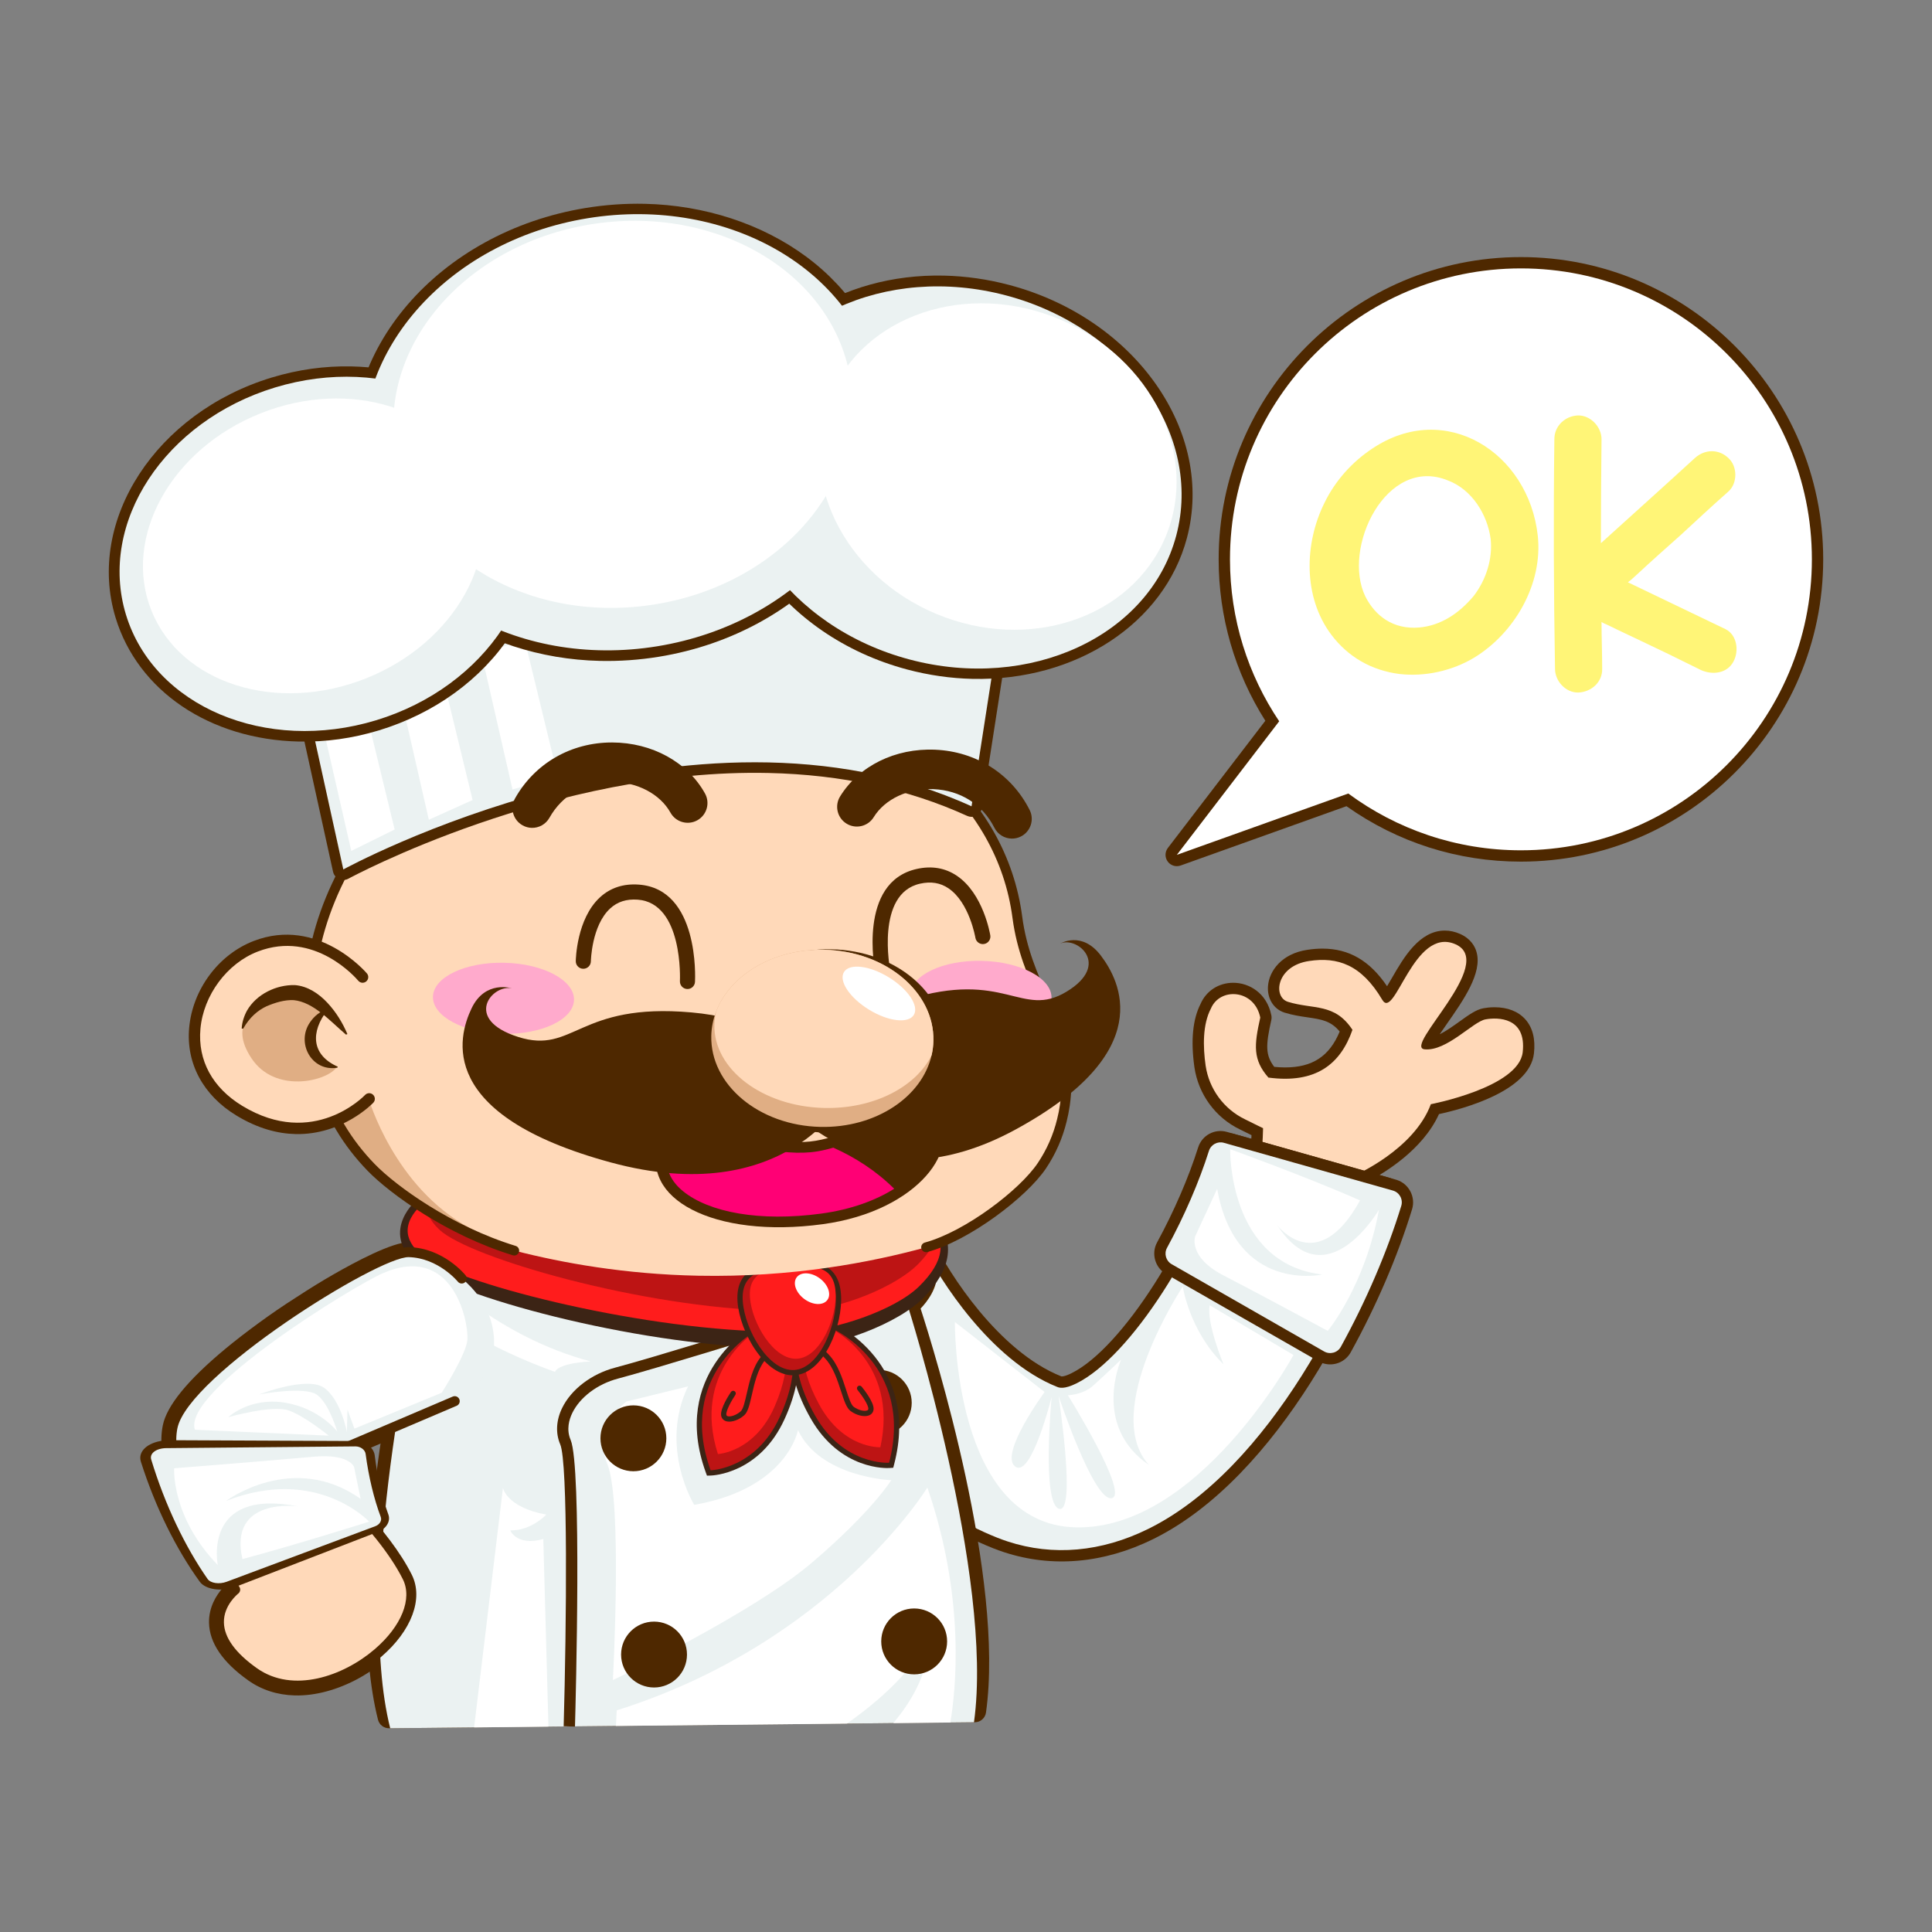 <svg id="Layer_1" enable-background="new 0 0 512 512" height="512" viewBox="0 0 512 512" width="512"
     xmlns="http://www.w3.org/2000/svg">
    <rect x="0" y="0" width="512" height="512" fill="#808080" stroke="none"/>
    <g>
        <path d="m361.592 340.658c-.309 0-.618-.048-.919-.145l-30.357-9.771c-1.471-.473-2.342-1.985-2.012-3.495 2.484-11.386 3.174-22.174 3.358-26.416-.833-.407-1.894-.931-3.03-1.502-6.5-3.12-11.042-9.296-12.101-16.497-1.004-7.089-.448-12.743 1.648-16.823 1.495-3.436 4.799-5.563 8.656-5.563 4.148 0 8.876 2.668 10.085 8.627.083.413.079.84-.013 1.251-1.485 6.648-1.605 9.275.781 12.407 1 .1 1.964.149 2.876.149 7.231 0 11.749-2.948 14.467-9.512-2.348-2.86-4.89-3.231-8.53-3.763-1.826-.267-3.895-.568-6.087-1.249-2.895-.918-4.648-3.759-4.38-7.074.327-4.049 3.686-8.58 10.452-9.573 1.399-.212 2.705-.314 3.979-.314 7.035 0 12.523 3.179 17.118 9.965.446-.724.922-1.55 1.328-2.254 3.04-5.272 7.204-12.493 13.988-12.493 1.341 0 2.696.298 4.03.886 2.858 1.268 3.955 3.321 4.373 4.821 1.546 5.548-3.446 12.692-7.851 18.995-.603.861-1.292 1.849-1.919 2.785 1.78-.896 3.656-2.243 5.294-3.418 2.453-1.76 4.391-3.15 6.322-3.49.636-.117 1.678-.262 2.91-.262 3.469 0 6.292 1.107 8.164 3.201 1.948 2.179 2.718 5.224 2.288 9.049-1.128 9.968-18.725 14.672-25.163 16.065-4.328 9.502-14.433 15.583-18.903 17.898.692 4.08 1.997 13.174 2.145 24.476.013.966-.44 1.878-1.218 2.452-.519.386-1.145.587-1.779.587z"
              fill="#4e2800"/>
        <path d="m331.235 327.887 30.357 9.771c-.194-15.027-2.506-26.219-2.506-26.219s15.621-6.746 20.104-18.815c0 0 23.285-4.43 24.343-13.779 1.043-9.284-6.617-9.297-9.86-8.7-3.309.583-10.258 8.489-16.125 7.937-5.873-.564 19.296-22.908 8.175-27.839-11.087-4.888-16.088 20.391-19.409 14.714-5.538-9.362-11.87-11.415-19.39-10.281-8.709 1.279-9.663 9.532-5.618 10.815 6.734 2.092 12.384.231 17.108 7.424-3.172 9.09-9.685 14.33-22.272 12.655-4.152-4.75-3.804-8.544-2.16-15.901-1.53-7.545-10.693-8.097-13.086-2.378-2.202 4.199-2.11 10.053-1.395 15.104.91 6.189 4.837 11.544 10.479 14.253 2.571 1.292 4.747 2.335 4.747 2.335s-.204 13.835-3.492 28.904z"
              fill="#ffd9b9"/>
        <path d="m266.112 411.356c-.983-.322-1.977-.682-2.954-1.071-37.567-14.941-57.525-55.086-59.677-59.615-.711-1.496-.075-3.286 1.422-3.997l19.414-9.226 19.379-9.297c.726-.348 1.523-.379 2.232-.146.747.245 1.397.78 1.766 1.543 3.648 7.53 16.791 28.533 33.572 35.207.001 0 .002.001.004.001.085.028.787.099 2.678-.835 13.327-6.577 32.039-35.835 39.257-61.385.451-1.594 2.108-2.521 3.703-2.071 0 0 41.461 11.715 41.5 11.728 1.521.498 2.39 2.112 1.951 3.666-7.926 28.053-31.704 75.706-64.726 92.003-13.102 6.466-26.768 7.675-39.521 3.495z"
              fill="#4e2800"/>
        <path d="m267.046 408.505c-.933-.306-1.858-.641-2.781-1.008-36.502-14.517-55.975-53.695-58.076-58.115l38.837-18.457-19.419 9.229 19.385-9.299c3.789 7.821 17.493 29.659 35.163 36.687.537.213 1.791.711 5.118-.93 14.203-7.009 33.276-36.57 40.817-63.259l41.38 11.691c-7.78 27.538-31.023 74.265-63.167 90.129-12.429 6.133-25.25 7.268-37.257 3.332z"
              fill="#ebf2f2"/>
        <path d="m350.573 361.268c-.401-.132-.792-.305-1.159-.516l-40.393-23.119c-2.921-1.672-3.992-5.426-2.388-8.369 4.499-8.255 8.366-17.195 10.886-25.173 1.023-3.233 4.377-5.043 7.635-4.122l44.796 12.655c.084.024.167.049.249.076 3.203 1.05 5.005 4.532 4.016 7.761-3.796 12.399-9.418 25.509-16.257 37.912-1.438 2.609-4.544 3.826-7.385 2.895z"
              fill="#4e2800"/>
        <path d="m350.903 358.149-40.393-23.119c-1.518-.869-2.082-2.793-1.245-4.329 4.601-8.443 8.531-17.533 11.113-25.705.527-1.668 2.275-2.615 3.959-2.14l44.796 12.656c1.751.495 2.746 2.332 2.213 4.072-3.716 12.136-9.309 25.179-16.015 37.342-.868 1.573-2.869 2.115-4.428 1.223z"
              fill="#ebf2f2"/>
        <path d="m313.45 340.94s1.71 11.726 10.797 20.616c0 0-4.612-11.07-3.649-15.648l22.189 13.185s-25.262 46.472-57.777 45.667-31.961-54.417-31.961-54.417l23.786 18.558s-12.106 16.441-7.811 19.734c4.295 3.292 9.675-18.454 9.675-18.454s-2.683 28.273 1.966 29.662c4.65 1.39-.138-29.91-.138-29.91s9.336 28.08 14.093 27.091-11.616-27.272-11.616-27.272 3.928-.097 6.58-2.452 7.535-7.004 7.535-7.004-7.856 17.483 7.367 27.939c-12.93-14.242 8.964-47.295 8.964-47.295z"
              fill="#fff"/>
        <path d="m326.005 304.545s-.604 30.263 24.401 33.214c0 0-22.89 5.076-27.847-22.7l-5.831 12.598s-1.964 5.446 7.534 10.351c9.498 4.904 27.606 14.69 27.606 14.69s9.898-11.892 13.564-32.095c0 0-13.928 23.915-26.892 4.173 0 0 10.585 13.886 21.883-6.651-13.603-6.042-34.418-13.58-34.418-13.58z"
              fill="#fff"/>
        <path d="m78.1 449.306c-4.624-.129-8.765-1.468-12.314-3.982-6.801-4.828-10.297-9.974-10.393-15.297-.075-4.136 1.961-7.286 3.543-9.105-.733-1.106-1.742-2.672-2.908-4.582-1.265-2.046-3.244-5.379-5.433-9.558-2.068-4.082-3.663-7.686-4.891-11.043-1.453-4.009-2.371-7.645-2.734-10.813-.328-2.609-.268-5.044.181-7.212 1.058-5.189 6.61-11.99 16.501-20.205 2.579-2.144 5.518-4.42 8.733-6.769 3.324-2.445 6.755-4.793 10.191-6.972 3.44-2.254 6.727-4.28 9.738-6.001 5.64-3.245 15.764-8.678 20.128-8.556 8.834.247 14.639 6.407 15.785 7.73 8.072 6.615 11.339 16.789 8.131 25.393-2.425 6.507-7.754 9.905-10.715 11.352l-34.863 14.875c5.796 5.24 17.917 16.98 23.533 28.2 2.332 4.672 1.636 10.345-1.959 15.979-6.221 9.753-19.228 16.874-30.254 16.566z"
              fill="#4e2800"/>
        <g>
            <g>
                <path d="m103.113 458.008c-1.386.014-2.601-.923-2.94-2.267-8.964-35.583 4.888-98.068 7.257-108.221-1.721-2.79-1.741-5.24-1.406-6.886.528-2.596 2.145-4.52 3.523-5.743-1.322-4.174-1.09-7.874.696-11.027 3.604-6.36 12.228-7.577 12.593-7.626.121-.016.243-.025.365-.026.067-.001.135.001.202.005 18.458 1.054 110.989 6.633 120.033 12.929 3.904 2.718 4.822 5.858 4.905 8.014.16 4.156-2.548 7.714-4.372 9.624 3.706 11.449 22.311 71.449 17.332 107.046-.206 1.47-1.456 2.569-2.94 2.584z"
                      fill="#4e2800"/>
                <path d="m258.114 456.416-154.702 1.589c-9.498-37.704 7.249-111.09 7.249-111.09-5.209-6.677 2.488-10.956 2.488-10.956-6.28-14.566 10.088-16.744 10.088-16.744s109.68 6.264 118.484 12.394c8.803 6.13-1.193 14.303-1.193 14.303s22.962 72.127 17.586 110.504z"
                      fill="#ebf2f2"/>
                <path d="m133.287 394.285s.904 5.168 11.478 7.102c0 0-3.961 4.296-9.535 4.183 0 0 1.621 4.239 8.75 2.293l1.362 49.71-19.697.202z"
                      fill="#fff"/>
                <path d="m115.481 337.279s16.324 16.995 41.031 23.507c-9.059.54-9.419 2.778-9.419 2.778-6.156-2.204-13.054-5.146-20.329-9.111-4.58-2.496-8.71-5.071-12.398-7.596-1.816-1.568-2.58-3.963 1.115-9.578z"
                      fill="#fff"/>
                <path d="m251.844 456.48-15.119.155c11.067-13.034 9.439-23.488 9.439-23.488-3.277 9.104-13.418 17.759-21.709 23.614l-61.227.629.208-4.122c57.357-18.12 82.328-59.059 82.328-59.059 10.204 29.567 7.505 53.976 6.08 62.271z"
                      fill="#fff"/>
                <path d="m182.326 367.414-16.322 3.998s-9.123 6.739-5.065 16.524c4.058 9.786 1.482 57.304 1.482 57.304s36.716-17.484 52.663-31.053 21.105-21.92 21.105-21.92-18.784-.701-24.722-13.279c0 0-2.702 15.475-27.494 19.815 0 0-9.375-15.223-1.647-31.389z"
                      fill="#fff"/>
                <g fill="#4e2800">
                    <circle cx="167.857" cy="381.165" r="8.731"/>
                    <circle cx="232.884" cy="371.765" r="8.731"/>
                    <circle cx="173.327" cy="438.473" r="8.731"/>
                    <circle cx="242.265" cy="434.991" r="8.731"/>
                    <path d="m152.376 457.562-2.999-.083c.766-27.396 1.154-69.899-.913-74.712-1.264-2.944-1.084-6.364.508-9.631 2.408-4.943 7.78-9.038 14.018-10.688 9.871-2.609 39.017-11.645 39.31-11.736l.889 2.865c-.294.091-29.5 9.146-39.432 11.771-5.42 1.432-10.052 4.92-12.089 9.101-.851 1.748-1.62 4.404-.448 7.133 2.993 6.966 1.353 68.937 1.156 75.98z"/>
                </g>
                <g>
                    <path d="m203.172 357.139c-34.923-.782-83.596-13.706-92.776-22.007-10.082-9.116.391-17.459.391-17.459l136.949 3.064-.011 1.284c6.081 7.803 3.673 14.887-2.65 21.569-6.936 7.33-23.658 13.239-33.621 13.565-2.823.05-5.6.044-8.277-.016-.003 0-.004 0-.005 0z"
                          fill="#3c2415"/>
                    <path d="m203.268 352.857c-35.783-.801-83.158-13.159-91.457-20.157-2.575-2.171-3.847-4.443-3.781-6.753.089-3.065 2.476-5.552 3.55-6.519l134.233 3.003c.065.184.165.359.297.517 4.905 5.861 4.132 11.391-2.505 17.928-6.526 6.427-22.654 11.732-32.175 12.007-2.756.041-5.512.032-8.159-.027z"
                          fill="#ff1c1c"/>
                    <path d="m204.885 347.318c-34.608-.775-80.402-13.923-88.413-21.412-2.486-2.323-3.711-4.758-3.641-7.237.093-3.289 2.408-5.963 3.45-7.003l129.827 2.904c.063.198.159.385.286.554 4.73 6.278 3.97 12.213-2.465 19.244-6.327 6.912-21.94 12.643-31.149 12.96-2.666.051-5.332.047-7.891-.01z"
                          fill="#bd1414"/>
                    <g>
                        <path d="m187.008 390.117c-9.331-25.866 11.98-38.246 12.196-38.369l.451-.254 10.209 2.04.316.546c.177.307 4.265 7.676-2.264 22.003-6.593 14.466-19.034 14.941-19.56 14.954l-1.006.025z"
                              fill="#3c2415"/>
                        <path d="m199.89 352.963s-20.608 11.624-11.569 36.68c0 0 12.019-.3 18.325-14.138s2.326-20.726 2.326-20.726z"
                              fill="#bd1414"/>
                        <path d="m200.15 352.951s-16.884 10.499-9.899 32.385c0 0 9.757-.431 15.067-12.676s2.177-18.241 2.177-18.241z"
                              fill="#ff1c1c"/>
                        <path d="m192.672 376.698c-.123-.025-.241-.057-.353-.099-.677-.249-1.107-.78-1.211-1.494-.27-1.857 2.132-5.514 2.616-6.228.216-.319.65-.403.968-.186.319.216.402.65.186.969-1.078 1.591-2.532 4.269-2.39 5.245.03.206.118.314.312.386.701.257 2.269-.193 3.497-1.271.664-.583 1.119-2.597 1.602-4.73.7-3.096 1.572-6.95 3.678-9.607 3.428-4.326 4.263-6.215 4.271-6.234.152-.353.559-.516.915-.366.353.151.518.558.369.912-.034.081-.881 2.037-4.461 6.554-1.908 2.407-2.741 6.089-3.41 9.048-.58 2.563-1.038 4.588-2.042 5.47-1.416 1.244-3.257 1.889-4.547 1.631z"
                              fill="#3c2415"/>
                    </g>
                    <g>
                        <path d="m236.971 387.996c6.914-26.615-15.444-36.983-15.671-37.085l-.473-.212-9.978 2.97-.264.573c-.148.322-3.542 8.035 4.277 21.702 7.895 13.799 20.327 13.128 20.852 13.093l1.004-.067z"
                              fill="#3c2415"/>
                        <path d="m220.73 352.185s21.589 9.68 14.891 35.461c0 0-11.996.806-19.547-12.394s-4.221-20.425-4.221-20.425z"
                              fill="#bd1414"/>
                        <path d="m220.469 352.197s17.778 8.903 12.834 31.338c0 0-9.755.467-16.168-11.238s-3.844-17.964-3.844-17.964z"
                              fill="#ff1c1c"/>
                        <path d="m230.098 375.155c.12-.036.235-.079.343-.131.651-.31 1.031-.878 1.069-1.599.098-1.874-2.629-5.294-3.177-5.961-.244-.298-.684-.341-.981-.096-.298.244-.341.684-.097.982 1.22 1.485 2.913 4.019 2.862 5.003-.011.208-.088.323-.275.413-.675.32-2.278.016-3.599-.945-.715-.519-1.353-2.483-2.03-4.563-.982-3.019-2.205-6.776-4.545-9.228-3.811-3.992-4.816-5.797-4.826-5.815-.184-.337-.604-.462-.945-.28-.338.183-.465.604-.283.942.042.078 1.065 1.947 5.045 6.117 2.121 2.222 3.289 5.812 4.227 8.697.813 2.499 1.455 4.474 2.536 5.259 1.523 1.107 3.415 1.581 4.676 1.205z"
                              fill="#3c2415"/>
                    </g>
                    <g>
                        <path d="m210.63 364.453c-7.822.561-14.6-11.429-15.177-19.478-.686-9.564 7.564-10.156 13.024-10.547 5.459-.391 13.71-.983 14.395 8.581.578 8.049-4.419 20.883-12.242 21.444z"
                              fill="#3c2415"/>
                        <path d="m221.481 343.109c.539 7.522-4.147 19.464-10.95 19.952s-13.146-10.663-13.685-18.186 4.929-8.568 11.732-9.056 12.364-.232 12.903 7.29z"
                              fill="#bd1414"/>
                        <path d="m221.418 342.233c.482 6.716-3.854 17.388-10.114 17.837s-12.074-9.495-12.555-16.211c-.482-6.716 4.551-7.66 10.811-8.109s11.377-.233 11.858 6.483z"
                              fill="#ff1c1c"/>
                        <ellipse cx="215.265" cy="341.416" fill="#fff" rx="3.417" ry="5.053"
                                 transform="matrix(.593 -.805 .805 .593 -187.3 312.34)"/>
                    </g>
                    <g>
                        <path d="m282.212 292.79c-.211 1.406-.462 2.75-.801 4.063-1.091 4.507-2.921 8.517-5.311 12.074-2.721 4.05-13.823 12.934-30.681 21.619-14.844 4.059-35.558 8.017-60.364 7.532-19.396-.384-35.954-3.365-48.773-6.663-2.017-.615-3.992-1.31-5.935-2.063-14.587-5.648-26.819-14.653-31.981-19.97-3.041-3.129-5.774-6.601-8.088-10.483-.463-.771-.915-1.561-1.347-2.371-1.354-2.541-2.533-5.258-3.509-8.141-.76-2.258-1.418-4.563-1.917-6.865-1.003-4.364-1.544-8.797-1.645-13.23-1.111-42.886 37.685-86.549 98.172-87.086 1.341-.01 2.681-.01 4.031.02 4.839.108 9.591.505 14.218 1.158 37.761 5.276 67.049 28.087 71.321 60.68 1.266 9.591 4.756 16.761 7.821 23.741 2.112 4.868 4.006 9.632 4.795 15.041.494 3.343.564 6.926-.006 10.944z"
                              fill="#ffd9b9"/>
                        <path d="m130.346 329.353c-14.587-5.648-26.819-14.653-31.981-19.97-3.041-3.129-5.774-6.601-8.088-10.483-.463-.771-.915-1.561-1.347-2.371 2.849-.816 6.085-2.404 8.735-5.486 0 0 6.735 23.566 26.847 34.399 2.62 1.408 4.521 2.721 5.834 3.911z"
                              fill="#e0ae84"/>
                        <path d="m136.251 332.719c-.118-.003-.236-.021-.353-.056-17.475-5.354-32.578-16.314-38.465-22.375-3.239-3.339-6.023-6.949-8.275-10.729-2.022-3.365-3.694-6.984-4.967-10.753-.805-2.389-1.463-4.748-1.954-7.011-1.006-4.371-1.569-8.911-1.671-13.474-.531-20.533 8.113-41.579 23.718-57.737 18.846-19.514 45.743-30.409 75.737-30.678 6.161-.06 12.385.337 18.446 1.192 39.807 5.558 68.237 29.816 72.426 61.802 1.116 8.478 4.017 15.027 6.822 21.36l.895 2.027c2.026 4.665 4.07 9.69 4.892 15.375.554 3.717.553 7.42-.003 11.315-.23 1.567-.5 2.937-.823 4.196-1.079 4.461-2.929 8.667-5.493 12.483-5.044 7.523-20.182 19.078-31.415 22.142-.691.189-1.406-.22-1.595-.912s.219-1.406.912-1.595c10.715-2.922 25.141-13.923 29.941-21.083 2.392-3.561 4.118-7.486 5.13-11.665.304-1.186.555-2.469.772-3.938.52-3.638.522-7.095.004-10.565-.777-5.374-2.749-10.216-4.702-14.714l-.889-2.014c-2.88-6.502-5.858-13.224-7.023-22.073-4.033-30.794-31.593-54.176-70.211-59.568-5.935-.837-12.017-1.223-18.06-1.166-29.294.262-55.536 10.876-73.893 29.885-15.125 15.661-23.504 36.024-22.99 55.87.098 4.392.639 8.754 1.61 12.97.473 2.184 1.104 4.449 1.88 6.747 1.212 3.591 2.806 7.039 4.735 10.249 2.152 3.612 4.811 7.06 7.909 10.254 5.7 5.867 20.355 16.489 37.363 21.699.685.211 1.071.937.862 1.623-.177.568-.707.93-1.272.917z"
                              fill="#4e2800"/>
                    </g>
                    <path d="m261.197 250.058c.858-.337 1.395-1.237 1.241-2.183-.074-.451-1.882-11.069-8.843-15.778-3.091-2.091-6.672-2.702-10.644-1.818-15.696 3.492-11.149 26.716-10.948 27.703.22 1.081 1.276 1.78 2.358 1.559 1.08-.221 1.781-1.275 1.562-2.357-.041-.203-3.964-20.346 7.897-23.002 2.896-.645 5.361-.243 7.534 1.227 5.549 3.754 7.122 13.017 7.137 13.109.178 1.09 1.207 1.83 2.297 1.651.141-.022.279-.06.409-.111z"
                          fill="#4e2800"/>
                    <path clip-rule="evenodd"
                          d="m174.772 302.676c4.346-11.379 25.59 2.3 41.405-.362s22.505-16.207 31.265-7.162c8.18 8.449-3.829 25.806-29.427 29.271-28.936 3.918-48.913-6.903-43.243-21.747z"
                          fill="#4e2800" fill-rule="evenodd"/>
                    <path clip-rule="evenodd"
                          d="m236.972 315.032c-4.91 3.085-11.443 5.516-19.336 6.584-16.373 2.216-29.743-.333-36.633-5.941-3.848-3.132-5.371-7.292-3.579-11.982.634-1.659 1.897-2.39 3.526-2.644 1.545-.24 3.344-.119 5.32.164 8.824 1.262 20.616 5.547 30.381 3.904 1.465-.247 2.857-.58 4.183-.978 5.757 2.569 11.291 6.095 16.138 10.893z"
                          fill="#ff0075" fill-rule="evenodd"/>
                    <path d="m90.922 233.202c-.373-.008-.744-.091-1.092-.249-.8-.364-1.382-1.083-1.571-1.941l-13.067-59.466c-.136-.621-.057-1.27.226-1.839.209-.422 5.281-10.456 19.013-21.504 12.521-10.075 35.011-22.978 71.044-27.234 10.921-1.29 21.681-1.827 31.98-1.597 47.826 1.07 72.036 17.937 73.044 18.654.86.613 1.3 1.658 1.138 2.702l-11.408 73.382c-.134.863-.665 1.613-1.433 2.028-.431.232-.909.344-1.386.333-.374-.008-.747-.092-1.096-.251-15.6-7.115-33.293-10.942-52.589-11.373-57.215-1.28-110.864 27.72-111.399 28.013-.436.238-.921.352-1.404.342z"
                          fill="#4e2800"/>
                    <path d="m77.917 170.946 13.067 59.466s92.27-50.582 166.487-16.731l11.408-73.382s-34.597-24.648-103.078-16.559-87.884 47.206-87.884 47.206z"
                          fill="#ebf2f2"/>
                    <path d="m84.894 189.632 8.2 35.874 11.492-5.681-8.302-34.152z" fill="#fff"/>
                    <path d="m105.446 181.366 8.2 35.873 11.603-5.22-8.414-34.612z" fill="#fff"/>
                    <path d="m127.616 173.349 8.2 35.873 12.023-3.493-8.834-36.339z" fill="#fff"/>
                    <ellipse cx="133.41" cy="264.69" fill="#fac" rx="9.416" ry="18.692"
                             transform="matrix(.022 -1 1 .022 -134.197 392.146)"/>
                    <ellipse cx="259.998" cy="264.213" fill="#fac" rx="9.416" ry="18.692"
                             transform="matrix(.022 -1 1 .022 -9.963 518.237)"/>
                    <g fill="#4e2800">
                        <path d="m223.893 290.794s-10.606-19.819-40.651-22.491-31.128 11.19-45.905 6.504-6.903-14.027-1.683-12.887c0 0-7.066-2.288-10.685 5.308s-9.407 28.255 36.89 40.828 62.034-17.262 62.034-17.262z"/>
                        <path d="m209.927 294.035s4.548-21.065 30.49-29.128 30.286 5.12 42.222-2.1 2.685-14.798-1.658-12.745c0 0 5.696-3.498 10.755 3.174 5.058 6.671 15.227 25.555-22.683 46.14s-59.126-5.341-59.126-5.341z"/>
                        <ellipse cx="219.894" cy="276.048" rx="24.318" ry="30.487"
                                 transform="matrix(.022 -1 1 .022 -61.003 489.713)"/>
                    </g>
                    <path d="m247.363 275.826c-.029 1.3-.187 2.566-.475 3.8-2.529 11.106-14.856 19.343-29.483 19.015-16.256-.364-29.198-11.166-28.907-24.133.05-2.249.499-4.41 1.285-6.453 3.739-9.739 15.236-16.663 28.673-16.363 16.255.365 29.197 11.168 28.907 24.134z"
                          fill="#e0ae84"/>
                    <path d="m247.363 275.826c-.029 1.3-.187 2.566-.475 3.8-4.119 8.41-15.353 14.29-28.43 13.998-16.356-.366-29.408-10.26-29.143-22.097.026-1.18.183-2.347.468-3.47 3.739-9.739 15.236-16.663 28.673-16.363 16.255.363 29.197 11.166 28.907 24.132z"
                          fill="#ffd9b9"/>
                    <ellipse cx="233.014" cy="263.271" fill="#fff" rx="5.027" ry="10.864"
                             transform="matrix(.523 -.852 .852 .523 -113.258 324.122)"/>
                    <path d="m140.924 219.391c-.83-.019-1.668-.236-2.443-.671-2.519-1.416-3.413-4.606-1.997-7.125 5.236-9.313 14.86-14.858 25.746-14.832 10.567.022 19.979 5.201 24.597 13.508 1.404 2.525.495 5.711-2.031 7.115-2.525 1.403-5.711.495-7.115-2.031-2.736-4.922-8.812-8.135-15.475-8.128-7.147-.017-13.197 3.444-16.599 9.496-.981 1.745-2.813 2.71-4.683 2.668z"
                          fill="#4e2800"/>
                    <path d="m268.08 222.236c.83.019 1.677-.161 2.47-.561 2.579-1.302 3.615-4.449 2.313-7.028-4.814-9.538-14.181-15.508-25.057-15.969-10.558-.451-20.192 4.302-25.176 12.394-1.515 2.46-.75 5.684 1.711 7.199 2.46 1.514 5.684.75 7.199-1.711 2.953-4.794 9.167-7.733 15.823-7.427 7.141.303 13.03 4.031 16.158 10.229.902 1.786 2.689 2.832 4.559 2.874z"
                          fill="#4e2800"/>
                    <g fill="#4e2800">
                        <path d="m79.212 196.517c-23.622-.528-42.694-13.418-48.589-32.838-7.826-25.781 10.734-54.322 41.374-63.624 6.97-2.116 14.093-3.108 21.17-2.95 23.622.528 42.695 13.418 48.59 32.838 3.819 12.582 1.558 26.155-6.368 38.219-7.821 11.904-20.253 20.926-35.005 25.404-6.972 2.117-14.095 3.109-21.172 2.951z"/>
                        <path d="m159.008 175.145c-15.875-.355-31.071-5.33-42.788-14.007-12.009-8.893-19.852-21.331-22.083-35.022-5.343-32.789 22.071-64.641 61.111-71.003 5.19-.846 10.446-1.216 15.62-1.1 15.875.355 31.071 5.329 42.788 14.007 12.009 8.893 19.852 21.331 22.083 35.022 5.343 32.79-22.071 64.641-61.111 71.003-5.19.845-10.445 1.215-15.62 1.1z"/>
                        <path d="m257.754 179.909c-5.798-.13-11.639-.968-17.361-2.491-33.407-8.893-54.502-38.981-47.025-67.071 6.01-22.578 29.362-37.919 56.786-37.305 5.798.13 11.639.968 17.361 2.491 33.407 8.893 54.502 38.981 47.024 67.071-6.009 22.578-29.361 37.919-56.785 37.305z"/>
                    </g>
                    <g fill="#ebf2f2">
                        <ellipse cx="86.189" cy="146.811" rx="55.28" ry="46.072"
                                 transform="matrix(.957 -.291 .291 .957 -38.929 31.366)"/>
                        <ellipse cx="164.938" cy="114.578" rx="68.944" ry="57.46"
                                 transform="matrix(.987 -.161 .161 .987 -16.281 28.019)"/>
                        <ellipse cx="253.954" cy="126.476" rx="49.926" ry="59.905"
                                 transform="matrix(.257 -.966 .966 .257 66.407 339.349)"/>
                    </g>
                    <g>
                        <g>
                            <path d="m96.092 258.938s-12.036-14.454-28.33-8.167c-16.293 6.287-24.498 31.31-4.35 43.562s34.425-3.128 34.425-3.128z"
                                  fill="#ffd9b9"/>
                            <path d="m78.319 300.536c-4.674-.104-9.964-1.442-15.685-4.921-8.788-5.344-13.346-13.809-12.506-23.226.908-10.172 7.778-19.422 17.095-23.017 17.1-6.597 29.895 8.453 30.022 8.607.53.636.443 1.58-.192 2.111s-1.581.446-2.113-.189c-.465-.555-11.567-13.545-26.638-7.729-8.146 3.143-14.391 11.567-15.187 20.485-.746 8.355 3.188 15.599 11.076 20.395 18.883 11.483 32.412-2.722 32.546-2.867.564-.607 1.513-.642 2.12-.079.607.564.643 1.513.079 2.12-.109.117-8.174 8.587-20.617 8.31z"
                                  fill="#4e2800"/>
                        </g>
                    </g>
                    <path d="m86.483 267.563s-7.608-5.792-13.349-3.175-12.665 6.74-6.489 16.072 19.645 6.173 22.444 2.539c-4.747-.661-8.008-4.611-7.774-8.574.174-2.911 2.216-5.57 5.168-6.862z"
                          fill="#e0ae84"/>
                    <path d="m91.695 274.19c-4.3-3.682-8.611-8.609-13.856-9.144-2.44-.122-4.96.674-7.178 1.611-2.322 1.078-4.508 2.929-6.214 5.943l-.4-.009c.094-1.686.613-3.294 1.407-4.767 2.506-4.356 7.741-6.886 12.685-6.765 3.397.261 6.373 2.27 8.629 4.692 2.266 2.421 4.007 5.257 5.296 8.285z"
                          fill="#4e2800"/>
                    <path d="m86.709 267.761c-4.373 5.666-4.292 11.776 2.801 14.923 0 0-.121.275-.121.275-6.845 1.129-11.028-6.663-7.18-12.117 1.062-1.515 2.437-2.717 4.274-3.279z"
                          fill="#4e2800"/>
                    <ellipse cx="264.484" cy="123.662" fill="#fff" rx="42.321" ry="48.2"
                             transform="matrix(.387 -.922 .922 .387 48.062 319.636)"/>
                    <ellipse cx="83.004" cy="144.585" fill="#fff" rx="46.172" ry="37.78"
                             transform="matrix(.929 -.371 .371 .929 -47.735 41.136)"/>
                    <ellipse cx="165.047" cy="109.736" fill="#fff" rx="61.001" ry="51.051"
                             transform="matrix(.99 -.143 .143 .99 -14.016 24.771)"/>
                    <path d="m154.136 256.685c-.898-.207-1.563-1.017-1.549-1.976.006-.456.226-11.225 6.415-16.911 2.748-2.524 6.199-3.658 10.259-3.37 16.04 1.135 14.974 24.776 14.92 25.782-.058 1.102-.999 1.949-2.101 1.89-1.101-.059-1.949-.998-1.893-2.1.01-.207.914-20.708-11.208-21.583-2.959-.21-5.338.551-7.27 2.326-4.934 4.532-5.121 13.926-5.122 14.02-.015 1.105-.923 1.988-2.028 1.972-.146-.001-.287-.019-.423-.05z"
                          fill="#4e2800"/>
                </g>
            </g>
        </g>
        <g>
            <path d="m129.898 361.413c-2.303 6.168-7.717 9.088-9.41 9.911l-38.585 16.458s5.035 4.202 10.888 10.258c5.474 5.655 11.683 12.941 15.17 19.902 7.172 14.366-23.18 37.617-40.651 25.234-17.441-12.372-4.97-21.917-4.97-21.917s-1.723-2.429-4.066-6.286c-1.158-1.873-2.457-4.09-3.79-6.508-.514-.935-1.037-1.91-1.559-2.905-1.725-3.409-3.414-7.068-4.752-10.727-1.273-3.507-2.225-7.005-2.586-10.206-.286-2.289-.266-4.429.138-6.379 1.02-4.983 7.313-11.83 15.609-18.711 2.694-2.246 5.597-4.475 8.6-6.672 3.258-2.4 6.655-4.726 10.046-6.872 3.292-2.159 6.539-4.169 9.64-5.943 8.663-4.98 15.978-8.287 18.747-8.21 8.587.24 14.01 6.984 14.01 6.984 7.376 5.939 10.3 15.124 7.521 22.589z"
                  fill="#ebf2f2"/>
            <path d="m67.309 443.177c-17.441-12.372-4.97-21.917-4.97-21.917s-1.723-2.429-4.066-6.286c-1.158-1.873-2.457-4.09-3.79-6.508l38.306-10.424c5.474 5.655 11.683 12.941 15.17 19.902 7.173 14.365-23.179 37.616-40.65 25.233z"
                  fill="#ffd9b9"/>
            <path d="m78.135 448.014c-4.064-.114-8.038-1.249-11.58-3.756-6.456-4.568-9.776-9.364-9.869-14.251-.08-4.363 2.455-7.518 3.888-8.944-3.507-5.171-19.007-29.043-16.159-43.082 3.247-16.008 55.054-47.725 63.994-47.476 9.078.254 14.75 7.189 14.987 7.483.458.571.367 1.403-.203 1.863-.564.459-1.403.37-1.863-.199-.051-.063-5.168-6.279-12.995-6.498-8.058-.225-58.465 31.274-61.321 45.351-2.914 14.366 16.202 41.724 16.396 41.996.407.58.283 1.381-.275 1.815-.04.03-3.896 3.073-3.797 7.666.087 3.989 3.032 8.066 8.75 12.113 9.541 6.754 22.861 2.132 31.203-5.03 7.117-6.104 10.049-13.386 7.468-18.551-6.977-13.968-25.522-29.571-25.708-29.727-.355-.298-.529-.755-.461-1.212s.368-.846.793-1.026l38.603-16.445c.666-.286 1.452.027 1.739.699.286.676-.027 1.455-.701 1.741l-36.645 15.609c4.786 4.206 18.69 17.039 24.753 29.173 3.142 6.291-.044 14.83-8.116 21.753-6.086 5.222-14.665 9.165-22.881 8.935z"
                  fill="#4e2800"/>
        </g>
        <g>
            <path d="m43.238 381.774c.581-.074 1.185-.109 1.793-.107l49.198.216c2.58.011 4.82 1.732 5.077 3.811.703 5.684 2.003 11.257 3.619 15.685.633 1.737-.511 3.704-2.649 4.53l-37.724 14.569c-.089.034-.18.068-.269.1-3.59 1.281-7.827.69-9.348-1.412-6.223-8.606-11.715-19.594-15.595-31.783-.856-2.691 1.685-5.075 5.898-5.609z"
                  fill="#4e2800"/>
            <path d="m44.069 383.772 50.085-.463c1.38-.013 2.596.881 2.744 2.011.796 6.07 2.23 11.976 4.007 16.695.352.935-.273 2.008-1.433 2.441l-39.392 14.722c-1.972.737-4.273.409-5.082-.751-5.963-8.554-11.272-19.606-14.929-31.646-.493-1.625 1.353-2.984 4-3.009z"
                  fill="#ebf2f2"/>
            <path d="m97.833 403.249s-13.966-14.94-37.926-5.478c0 0 17.656-13.252 35.659-.567l-1.729-8.424s-1.178-3.615-10.825-2.727c-10.941 1.007-36.853 3.059-36.853 3.059s-.849 12.827 11.556 25.65c0 0-4.186-20.496 21.279-15.559 0 0-18.481-2.588-14.75 13.977 15.271-4.102 33.589-9.931 33.589-9.931z"
                  fill="#fff"/>
        </g>
        <path d="m51.648 378.892 35.459 1.566s-6.305-5.157-10.605-6.682-16.014 1.787-16.014 1.787 5.641-5.334 14.922-3.861c9.282 1.473 13.961 7.67 13.961 7.67s-2.094-7.338-5.347-9.728c-3.254-2.39-15.322-.109-15.322-.109s12.847-5.005 17.288-1.688 5.932 11.66 5.932 11.66l.166-5.934 1.839 5.032 23.126-9.507s6.629-10.347 6.824-14.16c.262-5.118-3.973-25.406-22.323-17.568-7.635 3.262-53.323 31.274-49.906 41.522z"
              fill="#fff"/>
        <path d="m311.878 229.543c-.938 0-1.848-.441-2.424-1.232-.784-1.074-.767-2.537.042-3.593l25.83-33.712c-8.1-12.796-12.37-27.538-12.37-42.773 0-44.171 35.936-80.106 80.106-80.106s80.106 35.936 80.106 80.106-35.936 80.106-80.106 80.106c-16.71 0-32.659-5.074-46.232-14.691l-43.942 15.72c-.331.118-.673.175-1.01.175z"
              fill="#4e2800"/>
        <path d="m403.062 71.127c-42.585 0-77.106 34.522-77.106 77.106 0 15.885 4.808 30.645 13.042 42.913l-27.12 35.397 45.43-16.252c12.8 9.453 28.621 15.048 45.754 15.048 42.585 0 77.106-34.522 77.106-77.106 0-42.585-34.521-77.106-77.106-77.106z"
              fill="#fff"/>
        <g fill="#fff577">
            <path d="m407.527 141.985c1.379 12.756-6.119 25.772-16.894 32.323-5.774 3.448-12.928 5.085-19.738 4.309-7.413-.948-13.618-4.482-18.1-10.429-7.498-9.998-7.154-24.134-1.81-34.907 2.845-5.861 7.327-10.861 12.671-14.395 19.393-13.016 41.458 1.033 43.871 23.099zm-45.681 16.118c2.585 5.085 7.326 8.791 14.307 8.188 5.603-.517 10.43-3.62 14.395-8.361 3.189-4.137 5.086-9.739 4.482-15.17-.862-6.377-4.913-13.015-11.292-15.428-16.376-6.723-28.184 17.928-21.892 30.771z"/>
            <path d="m459.416 175.255c-1.637 3.19-5.516 3.706-8.619 2.327-5.689-2.844-11.55-5.688-17.411-8.446-2.586-1.208-5.086-2.413-7.585-3.621-.431-.172-.862-.345-1.379-.69 0 4.137.172 8.274.172 12.412.087 3.534-2.845 6.12-6.292 6.292-3.361.087-6.206-3.016-6.206-6.292-.345-20.255-.431-40.596-.172-60.851 0-3.534 2.844-6.12 6.206-6.292 3.361-.087 6.292 3.016 6.292 6.292-.086 9.222-.172 18.359-.172 27.582 0-.087.087-.087.087-.087 8.274-7.498 16.635-14.997 24.823-22.497 2.672-2.413 6.377-2.413 8.877 0 2.413 2.155 2.5 6.637 0 8.878-4.31 3.792-8.447 7.671-12.756 11.636-3.879 3.448-7.672 6.809-11.464 10.343-.775.69-1.551 1.465-2.413 2.069 8.619 4.137 17.238 8.274 25.858 12.412 3.101 1.551 3.619 5.775 2.154 8.533z"/>
        </g>
    </g>
</svg>